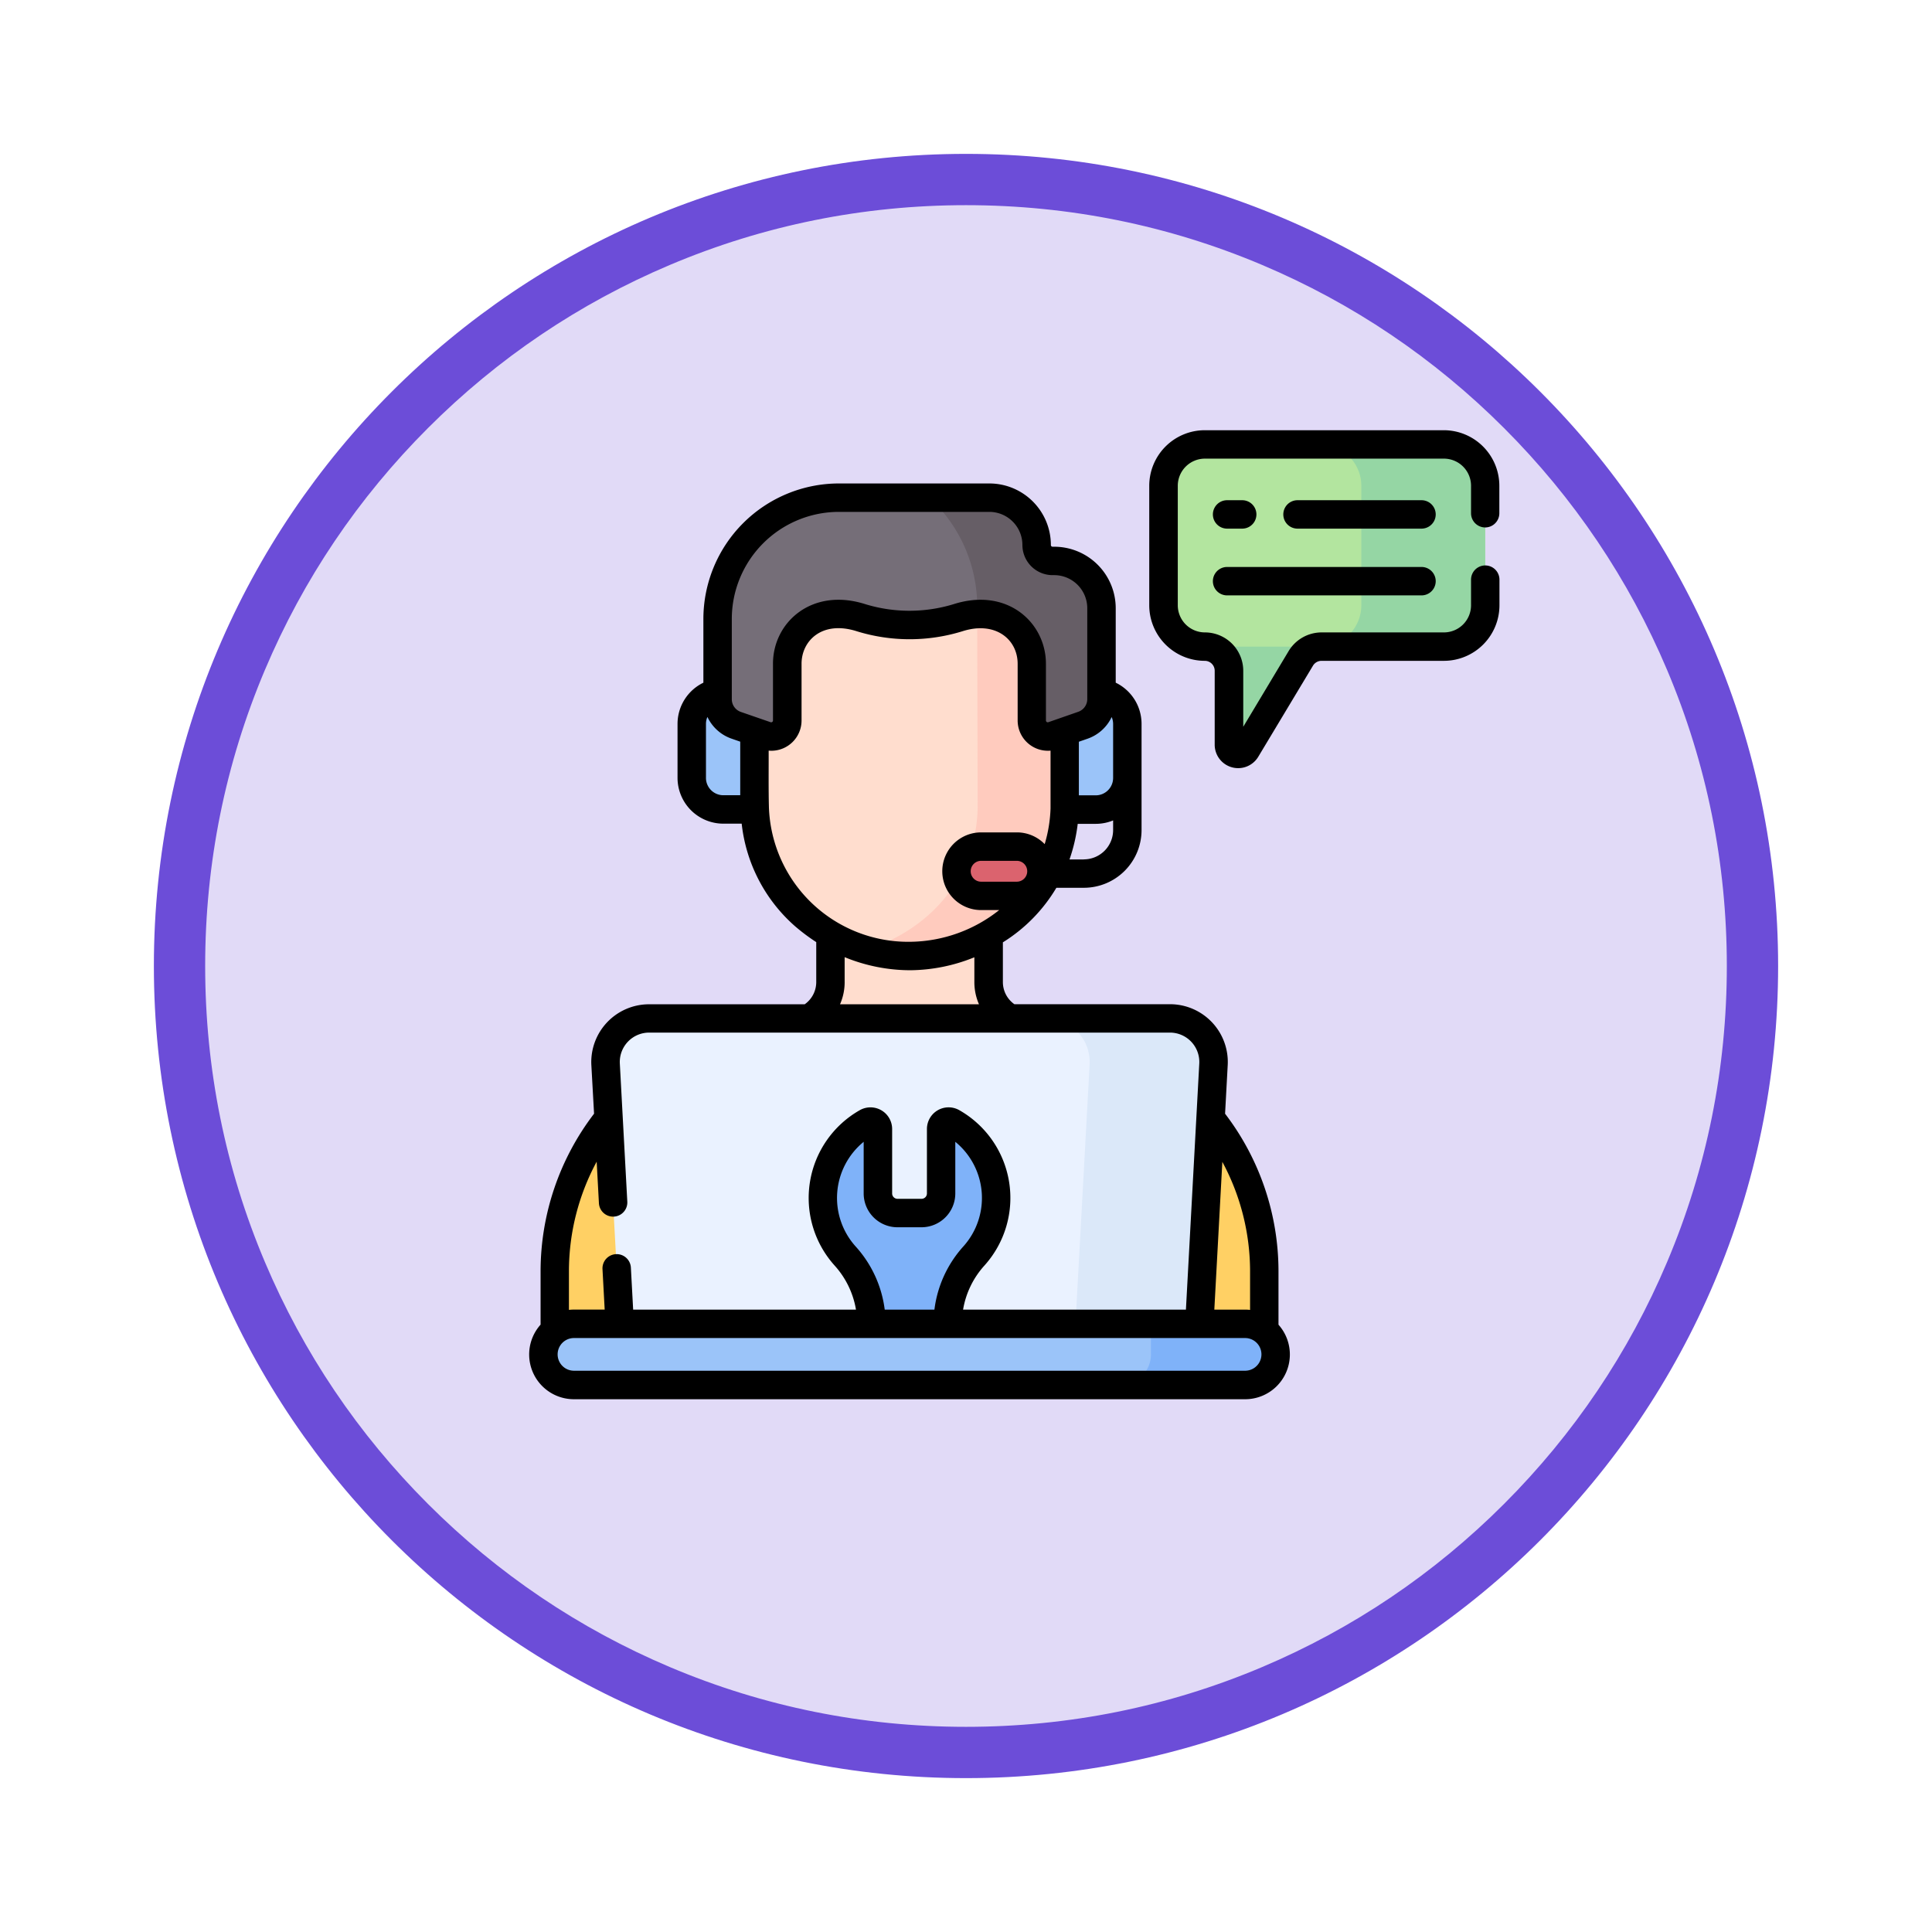 <svg xmlns="http://www.w3.org/2000/svg" xmlns:xlink="http://www.w3.org/1999/xlink" width="113" height="113" viewBox="0 0 113 113">
  <defs>
    <filter id="Trazado_982547" x="0" y="0" width="113" height="113" filterUnits="userSpaceOnUse">
      <feOffset dy="3" input="SourceAlpha"/>
      <feGaussianBlur stdDeviation="3" result="blur"/>
      <feFlood flood-opacity="0.161"/>
      <feComposite operator="in" in2="blur"/>
      <feComposite in="SourceGraphic"/>
    </filter>
  </defs>
  <g id="Grupo_1236723" data-name="Grupo 1236723" transform="translate(-7993.51 -3260.365)">
    <g id="Grupo_1236227" data-name="Grupo 1236227" transform="translate(8002.51 3266.365)">
      <g id="Grupo_1235105" data-name="Grupo 1235105" transform="translate(0)">
        <g id="Grupo_1223793" data-name="Grupo 1223793">
          <g id="Grupo_1208028" data-name="Grupo 1208028">
            <g id="Grupo_1177675" data-name="Grupo 1177675" transform="translate(0 0)">
              <g id="Grupo_1176928" data-name="Grupo 1176928" transform="translate(0)">
                <g id="Grupo_1172322" data-name="Grupo 1172322">
                  <g id="Grupo_1164700" data-name="Grupo 1164700">
                    <g id="Grupo_1160931" data-name="Grupo 1160931">
                      <g id="Grupo_1160749" data-name="Grupo 1160749">
                        <g id="Grupo_1158891" data-name="Grupo 1158891">
                          <g id="Grupo_1157406" data-name="Grupo 1157406">
                            <g id="Grupo_1155793" data-name="Grupo 1155793">
                              <g id="Grupo_1154704" data-name="Grupo 1154704">
                                <g id="Grupo_1150790" data-name="Grupo 1150790">
                                  <g id="Grupo_1154214" data-name="Grupo 1154214" transform="translate(0)">
                                    <g id="Grupo_1152583" data-name="Grupo 1152583">
                                      <g id="Grupo_1146973" data-name="Grupo 1146973">
                                        <g id="Grupo_1146954" data-name="Grupo 1146954">
                                          <g transform="matrix(1, 0, 0, 1, -9, -6)" filter="url(#Trazado_982547)">
                                            <g id="Trazado_982547-2" data-name="Trazado 982547" transform="translate(9 6)" fill="#e1daf7">
                                              <path d="M 47.5 93.5 C 41.289 93.5 35.265 92.284 29.595 89.886 C 24.118 87.569 19.198 84.252 14.973 80.027 C 10.748 75.802 7.431 70.882 5.114 65.405 C 2.716 59.735 1.5 53.711 1.5 47.5 C 1.5 41.289 2.716 35.265 5.114 29.595 C 7.431 24.118 10.748 19.198 14.973 14.973 C 19.198 10.748 24.118 7.431 29.595 5.114 C 35.265 2.716 41.289 1.5 47.5 1.5 C 53.711 1.5 59.735 2.716 65.405 5.114 C 70.882 7.431 75.802 10.748 80.027 14.973 C 84.252 19.198 87.569 24.118 89.886 29.595 C 92.284 35.265 93.5 41.289 93.5 47.5 C 93.5 53.711 92.284 59.735 89.886 65.405 C 87.569 70.882 84.252 75.802 80.027 80.027 C 75.802 84.252 70.882 87.569 65.405 89.886 C 59.735 92.284 53.711 93.5 47.5 93.5 Z" stroke="none"/>
                                              <path d="M 47.5 3 C 41.491 3 35.664 4.176 30.18 6.496 C 24.881 8.737 20.122 11.946 16.034 16.034 C 11.946 20.121 8.737 24.881 6.496 30.179 C 4.176 35.664 3 41.491 3 47.5 C 3 53.509 4.176 59.336 6.496 64.82 C 8.737 70.119 11.946 74.878 16.034 78.966 C 20.122 83.054 24.881 86.263 30.18 88.504 C 35.664 90.824 41.491 92 47.5 92 C 53.509 92 59.336 90.824 64.82 88.504 C 70.119 86.263 74.878 83.054 78.966 78.966 C 83.054 74.878 86.263 70.119 88.504 64.82 C 90.824 59.336 92 53.509 92 47.5 C 92 41.491 90.824 35.664 88.504 30.179 C 86.263 24.881 83.054 20.121 78.966 16.034 C 74.878 11.946 70.119 8.737 64.82 6.496 C 59.336 4.176 53.509 3 47.5 3 M 47.5 -7.62939453125e-06 C 73.734 -7.62939453125e-06 95 21.266 95 47.5 C 95 73.733 73.734 95 47.5 95 C 21.266 95 7.62939453125e-06 73.733 7.62939453125e-06 47.5 C 7.62939453125e-06 21.266 21.266 -7.62939453125e-06 47.5 -7.62939453125e-06 Z" stroke="none" fill="#6c4dd8"/>
                                            </g>
                                          </g>
                                        </g>
                                      </g>
                                    </g>
                                  </g>
                                </g>
                              </g>
                            </g>
                          </g>
                        </g>
                      </g>
                    </g>
                  </g>
                </g>
              </g>
            </g>
          </g>
        </g>
      </g>
    </g>
    <g id="apoyo-tecnico_2_" data-name="apoyo-tecnico (2)" transform="translate(8024.463 3285.215)">
      <g id="Grupo_1236720" data-name="Grupo 1236720" transform="translate(0.831 1.144)">
        <g id="Grupo_1236719" data-name="Grupo 1236719">
          <g id="Grupo_1236711" data-name="Grupo 1236711">
            <g id="Grupo_1236699" data-name="Grupo 1236699" transform="translate(36.265)">
              <path id="Trazado_1226512" data-name="Trazado 1226512" d="M351.133,7.812H337.153a2.417,2.417,0,0,0-2.417,2.417v6.992a2.417,2.417,0,0,0,2.417,2.417,1.412,1.412,0,0,1,1.412,1.412v4.324a.541.541,0,0,0,1.005.278l3.195-5.328a1.412,1.412,0,0,1,1.211-.686h7.157a2.417,2.417,0,0,0,2.417-2.417V10.229A2.417,2.417,0,0,0,351.133,7.812Z" transform="translate(-334.736 -7.812)" fill="#b3e59f"/>
              <path id="Trazado_1226513" data-name="Trazado 1226513" d="M370.526,7.812h-7.24a2.417,2.417,0,0,1,2.417,2.417v6.992a2.417,2.417,0,0,1-2.417,2.417h-6.739a1.412,1.412,0,0,1,1.412,1.412v4.324a.541.541,0,0,0,1.005.278l3.2-5.328a1.412,1.412,0,0,1,1.211-.686h7.157a2.417,2.417,0,0,0,2.417-2.417V10.229a2.417,2.417,0,0,0-2.417-2.417Z" transform="translate(-354.13 -7.812)" fill="#95d6a4"/>
            </g>
            <g id="Grupo_1236710" data-name="Grupo 1236710" transform="translate(0 24.796)">
              <g id="Grupo_1236709" data-name="Grupo 1236709">
                <g id="Grupo_1236708" data-name="Grupo 1236708">
                  <g id="Grupo_1236703" data-name="Grupo 1236703" transform="translate(14.824)">
                    <g id="Grupo_1236702" data-name="Grupo 1236702">
                      <g id="Grupo_1236701" data-name="Grupo 1236701">
                        <g id="Grupo_1236700" data-name="Grupo 1236700">
                          <path id="Trazado_1226514" data-name="Trazado 1226514" d="M154.44,240.576a2.42,2.42,0,0,1-1.963-2.377v-6.648h-9.253V238.2a2.426,2.426,0,0,1-1.963,2.377S155.066,240.7,154.44,240.576Z" transform="translate(-141.261 -231.551)" fill="#ffddce"/>
                        </g>
                      </g>
                    </g>
                  </g>
                  <g id="Grupo_1236707" data-name="Grupo 1236707" transform="translate(0.665 9.462)">
                    <g id="Grupo_1236706" data-name="Grupo 1236706">
                      <g id="Grupo_1236705" data-name="Grupo 1236705">
                        <g id="Grupo_1236704" data-name="Grupo 1236704">
                          <path id="Trazado_1226515" data-name="Trazado 1226515" d="M43.4,316.986c-.659-.127-18.31,0-18.31,0A14.3,14.3,0,0,0,13.5,331.023v4.714a1.936,1.936,0,0,0,1.936,1.936H53.062A1.936,1.936,0,0,0,55,335.737v-4.714A14.294,14.294,0,0,0,43.4,316.986Z" transform="translate(-13.501 -316.93)" fill="#ffd064"/>
                        </g>
                      </g>
                    </g>
                  </g>
                  <path id="Trazado_1226516" data-name="Trazado 1226516" d="M74.947,329.91H41.186l-.9-16.5a2.551,2.551,0,0,1,2.548-2.69H73.3a2.551,2.551,0,0,1,2.548,2.69Z" transform="translate(-36.653 -301.948)" fill="#eaf2ff"/>
                  <path id="Trazado_1226517" data-name="Trazado 1226517" d="M280.043,310.722H272.8a2.551,2.551,0,0,1,2.548,2.69l-.9,16.5h7.24l.9-16.5A2.551,2.551,0,0,0,280.043,310.722Z" transform="translate(-243.401 -301.948)" fill="#dbe8f9"/>
                  <path id="Trazado_1226518" data-name="Trazado 1226518" d="M48.54,471.934H9.287a1.787,1.787,0,0,0,0,3.575H48.54a1.787,1.787,0,0,0,0-3.575Z" transform="translate(-7.5 -445.294)" fill="#9bc4f9"/>
                  <path id="Trazado_1226519" data-name="Trazado 1226519" d="M319.306,471.934H313.8v1.787a1.787,1.787,0,0,1-1.787,1.787h7.293a1.787,1.787,0,0,0,0-3.575Z" transform="translate(-278.266 -445.294)" fill="#7fb2f9"/>
                </g>
              </g>
              <path id="Trazado_1226520" data-name="Trazado 1226520" d="M162.279,377.008a5.922,5.922,0,0,1,1.529-3.961l.022-.024a5.07,5.07,0,0,0-1.28-7.788.436.436,0,0,0-.653.377v3.771a1.145,1.145,0,0,1-1.145,1.145h-1.407a1.145,1.145,0,0,1-1.145-1.145v-3.771a.436.436,0,0,0-.653-.377,5.07,5.07,0,0,0-1.28,7.788l.022.024a5.923,5.923,0,0,1,1.529,3.961Z" transform="translate(-138.635 -350.368)" fill="#7fb2f9"/>
            </g>
          </g>
          <g id="Grupo_1236718" data-name="Grupo 1236718" transform="translate(8.675 3.118)">
            <g id="Grupo_1236717" data-name="Grupo 1236717">
              <g id="Grupo_1236716" data-name="Grupo 1236716">
                <g id="Grupo_1236715" data-name="Grupo 1236715">
                  <path id="Trazado_1226521" data-name="Trazado 1226521" d="M119.475,61.065l-.618,0-.01-2.492a9.07,9.07,0,0,0-18.138.077l.007,1.757,0,.735-.618,0a1.652,1.652,0,0,0-1.634,1.668l.008,1.841a1.651,1.651,0,0,0,1.648,1.654l.621,0a8.584,8.584,0,0,0,2.887,6.3,9.2,9.2,0,0,0,12.412-.053,8.586,8.586,0,0,0,2.834-6.32l.621,0a1.652,1.652,0,0,0,1.634-1.668l-.008-1.841A1.651,1.651,0,0,0,119.475,61.065Z" transform="translate(-97.06 -48.18)" fill="#ffddce"/>
                  <path id="Trazado_1226522" data-name="Trazado 1226522" d="M191.69,66.311a1.651,1.651,0,0,0-1.648-1.654l-.618,0-.01-2.492a8.813,8.813,0,0,0-6.293-8.423,8.709,8.709,0,0,1,1.2,4.433l.029,11.645a8.586,8.586,0,0,1-2.834,6.32,9.7,9.7,0,0,1-3.69,2.061,9.115,9.115,0,0,0,8.78-2.061,8.586,8.586,0,0,0,2.834-6.32l.621,0a1.652,1.652,0,0,0,1.634-1.668Z" transform="translate(-167.627 -51.771)" fill="#ffcbbe"/>
                  <g id="Grupo_1236714" data-name="Grupo 1236714" transform="translate(0 11.384)">
                    <g id="Grupo_1236712" data-name="Grupo 1236712" transform="translate(21.81)">
                      <path id="Trazado_1226523" data-name="Trazado 1226523" d="M282.575,138.669v6.852h1.82a1.848,1.848,0,0,0,1.848-1.848v-3.157a1.848,1.848,0,0,0-1.848-1.848Z" transform="translate(-282.575 -138.669)" fill="#9bc4f9"/>
                    </g>
                    <g id="Grupo_1236713" data-name="Grupo 1236713">
                      <path id="Trazado_1226524" data-name="Trazado 1226524" d="M89.445,138.669v6.852h-1.82a1.848,1.848,0,0,1-1.848-1.848v-3.157a1.848,1.848,0,0,1,1.848-1.848Z" transform="translate(-85.778 -138.669)" fill="#9bc4f9"/>
                    </g>
                  </g>
                  <path id="Trazado_1226525" data-name="Trazado 1226525" d="M119.1,39.643h-.093a.934.934,0,0,1-.934-.934,2.766,2.766,0,0,0-2.766-2.766h-8.8a7.093,7.093,0,0,0-7.093,7.093v4.688a1.618,1.618,0,0,0,1.086,1.528l1.747.608a.939.939,0,0,0,1.247-.888l0-3.305a2.894,2.894,0,0,1,2.863-2.923h.035a4.593,4.593,0,0,1,1.426.221,8.1,8.1,0,0,0,2.511.416h.63a8.1,8.1,0,0,0,2.511-.416,4.6,4.6,0,0,1,1.426-.221h.035a2.894,2.894,0,0,1,2.863,2.923l0,3.306a.939.939,0,0,0,1.248.888l1.747-.608a1.618,1.618,0,0,0,1.086-1.528V42.408A2.766,2.766,0,0,0,119.1,39.643Z" transform="translate(-97.905 -35.943)" fill="#756e78"/>
                  <path id="Trazado_1226526" data-name="Trazado 1226526" d="M218.476,39.643h-.093a.934.934,0,0,1-.934-.934,2.766,2.766,0,0,0-2.766-2.766h-3.51a8.645,8.645,0,0,1,2.8,6.406v.4c.1-.006.2-.01.294-.009h.035a2.894,2.894,0,0,1,2.863,2.923l0,3.306a.939.939,0,0,0,1.248.888l1.747-.608a1.618,1.618,0,0,0,1.086-1.528V42.408a2.766,2.766,0,0,0-2.766-2.766Z" transform="translate(-197.276 -35.943)" fill="#665e66"/>
                  <path id="Trazado_1226527" data-name="Trazado 1226527" d="M229.025,222.952h-2.086a1.441,1.441,0,1,1,0-2.882h2.086a1.441,1.441,0,1,1,0,2.882Z" transform="translate(-210.014 -199.664)" fill="#db636e"/>
                </g>
              </g>
            </g>
          </g>
        </g>
      </g>
      <g id="Grupo_1236722" data-name="Grupo 1236722" transform="translate(0 0.313)">
        <g id="Grupo_1236721" data-name="Grupo 1236721">
          <path id="Trazado_1226528" data-name="Trazado 1226528" d="M406.062,37.252h-7.252a.831.831,0,1,0,0,1.662h7.252a.831.831,0,0,0,0-1.662Z" transform="translate(-353.873 -33.158)"/>
          <path id="Trazado_1226529" data-name="Trazado 1226529" d="M361.647,38.914h.884a.831.831,0,0,0,0-1.662h-.884a.831.831,0,1,0,0,1.662Z" transform="translate(-320.829 -33.158)"/>
          <path id="Trazado_1226530" data-name="Trazado 1226530" d="M361.647,74.146h11.371a.831.831,0,1,0,0-1.662H361.647a.831.831,0,1,0,0,1.662Z" transform="translate(-320.829 -64.486)"/>
          <path id="Trazado_1226531" data-name="Trazado 1226531" d="M43.824,74.506A15.181,15.181,0,0,0,40.7,65.3l.154-2.838a3.38,3.38,0,0,0-3.378-3.566h-9.1a1.586,1.586,0,0,1-.672-1.3V55.277a9.417,9.417,0,0,0,3.129-3.191H32.44a3.378,3.378,0,0,0,3.375-3.375V42.5a2.677,2.677,0,0,0-1.511-2.41V35.738a3.6,3.6,0,0,0-3.6-3.6h-.093a.1.1,0,0,1-.1-.1,3.6,3.6,0,0,0-3.6-3.6h-8.8a7.933,7.933,0,0,0-7.924,7.924v3.729A2.678,2.678,0,0,0,8.675,42.5v3.157a2.682,2.682,0,0,0,2.679,2.679h1.073a9.334,9.334,0,0,0,3.106,5.986,11.4,11.4,0,0,0,1.255.942V57.6a1.587,1.587,0,0,1-.675,1.3h-9.1a3.38,3.38,0,0,0-3.378,3.566L3.793,65.3A15.181,15.181,0,0,0,.665,74.506v3.131A2.617,2.617,0,0,0,2.618,82H41.871a2.616,2.616,0,0,0,1.953-4.359Zm-1.662,0v2.27a2.63,2.63,0,0,0-.291-.017h-1.8l.469-8.643A13.506,13.506,0,0,1,42.162,74.506ZM34.067,42.1a1.011,1.011,0,0,1,.085.406v3.157a1.018,1.018,0,0,1-1.016,1.016h-.988V43.544l.512-.178A2.449,2.449,0,0,0,34.067,42.1Zm-5.549,9.63H26.432a.61.61,0,1,1,0-1.22h2.086a.61.61,0,1,1,0,1.22Zm3.922-1.3H31.6a9.783,9.783,0,0,0,.481-2.084h1.055a2.664,2.664,0,0,0,1.016-.2v.573A1.714,1.714,0,0,1,32.44,50.424ZM11.849,36.366A6.269,6.269,0,0,1,18.111,30.1h8.8a1.937,1.937,0,0,1,1.935,1.935A1.767,1.767,0,0,0,30.613,33.8h.093a1.937,1.937,0,0,1,1.934,1.935v5.315a.788.788,0,0,1-.528.743l-1.747.608a.107.107,0,0,1-.143-.1l0-3.3c.01-2.411-2.247-4.513-5.41-3.5a8.835,8.835,0,0,1-5.144,0c-3.13-1.006-5.42,1.059-5.41,3.494l0,3.306a.107.107,0,0,1-.143.1L12.377,41.8a.787.787,0,0,1-.528-.743V36.366Zm-1.511,9.3V42.5a1.012,1.012,0,0,1,.085-.406,2.449,2.449,0,0,0,1.407,1.268l.512.178v3.133h-.989a1.017,1.017,0,0,1-1.016-1.016ZM14.02,47.38c-.028-1.093-.011-2.253-.015-3.315.051,0,.1.007.154.007A1.77,1.77,0,0,0,15.929,42.3l0-3.308c-.006-1.35,1.2-2.561,3.239-1.907a10.464,10.464,0,0,0,6.161,0c1.938-.623,3.245.473,3.239,1.91l0,3.305a1.77,1.77,0,0,0,1.924,1.765v3.382a8.2,8.2,0,0,1-.343,2.086,2.264,2.264,0,0,0-1.624-.687H26.432a2.272,2.272,0,1,0,0,4.544h1.056a8.506,8.506,0,0,1-5.2,1.855A8.15,8.15,0,0,1,14.02,47.38ZM18.449,57.6V56.144a10.131,10.131,0,0,0,3.837.765H22.3a10.142,10.142,0,0,0,3.736-.758V57.6a3.243,3.243,0,0,0,.27,1.3H18.179a3.235,3.235,0,0,0,.271-1.295ZM3.946,68.116l.131,2.418a.831.831,0,0,0,1.66-.09L5.3,62.369a1.719,1.719,0,0,1,1.718-1.813H37.473a1.719,1.719,0,0,1,1.718,1.813l-.781,14.39H25.376a5.1,5.1,0,0,1,1.245-2.574l.024-.027a5.906,5.906,0,0,0-1.489-9.064,1.267,1.267,0,0,0-1.894,1.1v3.771a.314.314,0,0,1-.314.313H21.541a.314.314,0,0,1-.314-.313V66.195a1.267,1.267,0,0,0-1.894-1.1,5.905,5.905,0,0,0-1.487,9.067l.021.024a5.1,5.1,0,0,1,1.245,2.574H6.079L5.946,74.3a.831.831,0,1,0-1.66.09l.128,2.367h-1.8a2.657,2.657,0,0,0-.291.017v-2.27a13.508,13.508,0,0,1,1.618-6.39Zm16.847,8.643A6.758,6.758,0,0,0,19.1,73.073l-.02-.022a4.239,4.239,0,0,1,.482-6.107v3.022a1.978,1.978,0,0,0,1.976,1.976h1.407a1.978,1.978,0,0,0,1.976-1.976V66.944a4.24,4.24,0,0,1,.48,6.109l-.018.02A6.758,6.758,0,0,0,23.7,76.759Zm21.078,3.574H2.618a.956.956,0,1,1,0-1.912H41.871a.956.956,0,1,1,0,1.912Z" transform="translate(0 -25.324)"/>
          <path id="Trazado_1226532" data-name="Trazado 1226532" d="M346.88,6a.831.831,0,0,0,.831-.831V3.561A3.252,3.252,0,0,0,344.463.313H330.483a3.252,3.252,0,0,0-3.248,3.248v6.992a3.252,3.252,0,0,0,3.248,3.248.581.581,0,0,1,.58.58v4.324a1.372,1.372,0,0,0,2.549.706l3.2-5.328a.584.584,0,0,1,.5-.282h7.157a3.252,3.252,0,0,0,3.249-3.248v-1.5a.831.831,0,0,0-1.662,0v1.5a1.588,1.588,0,0,1-1.586,1.586h-7.157a2.254,2.254,0,0,0-1.924,1.089l-2.656,4.43V14.382a2.245,2.245,0,0,0-2.243-2.243,1.588,1.588,0,0,1-1.586-1.586V3.561a1.588,1.588,0,0,1,1.586-1.586h13.98a1.588,1.588,0,0,1,1.586,1.586V5.17A.831.831,0,0,0,346.88,6Z" transform="translate(-290.97 -0.313)"/>
        </g>
      </g>
    </g>
  </g>
</svg>

